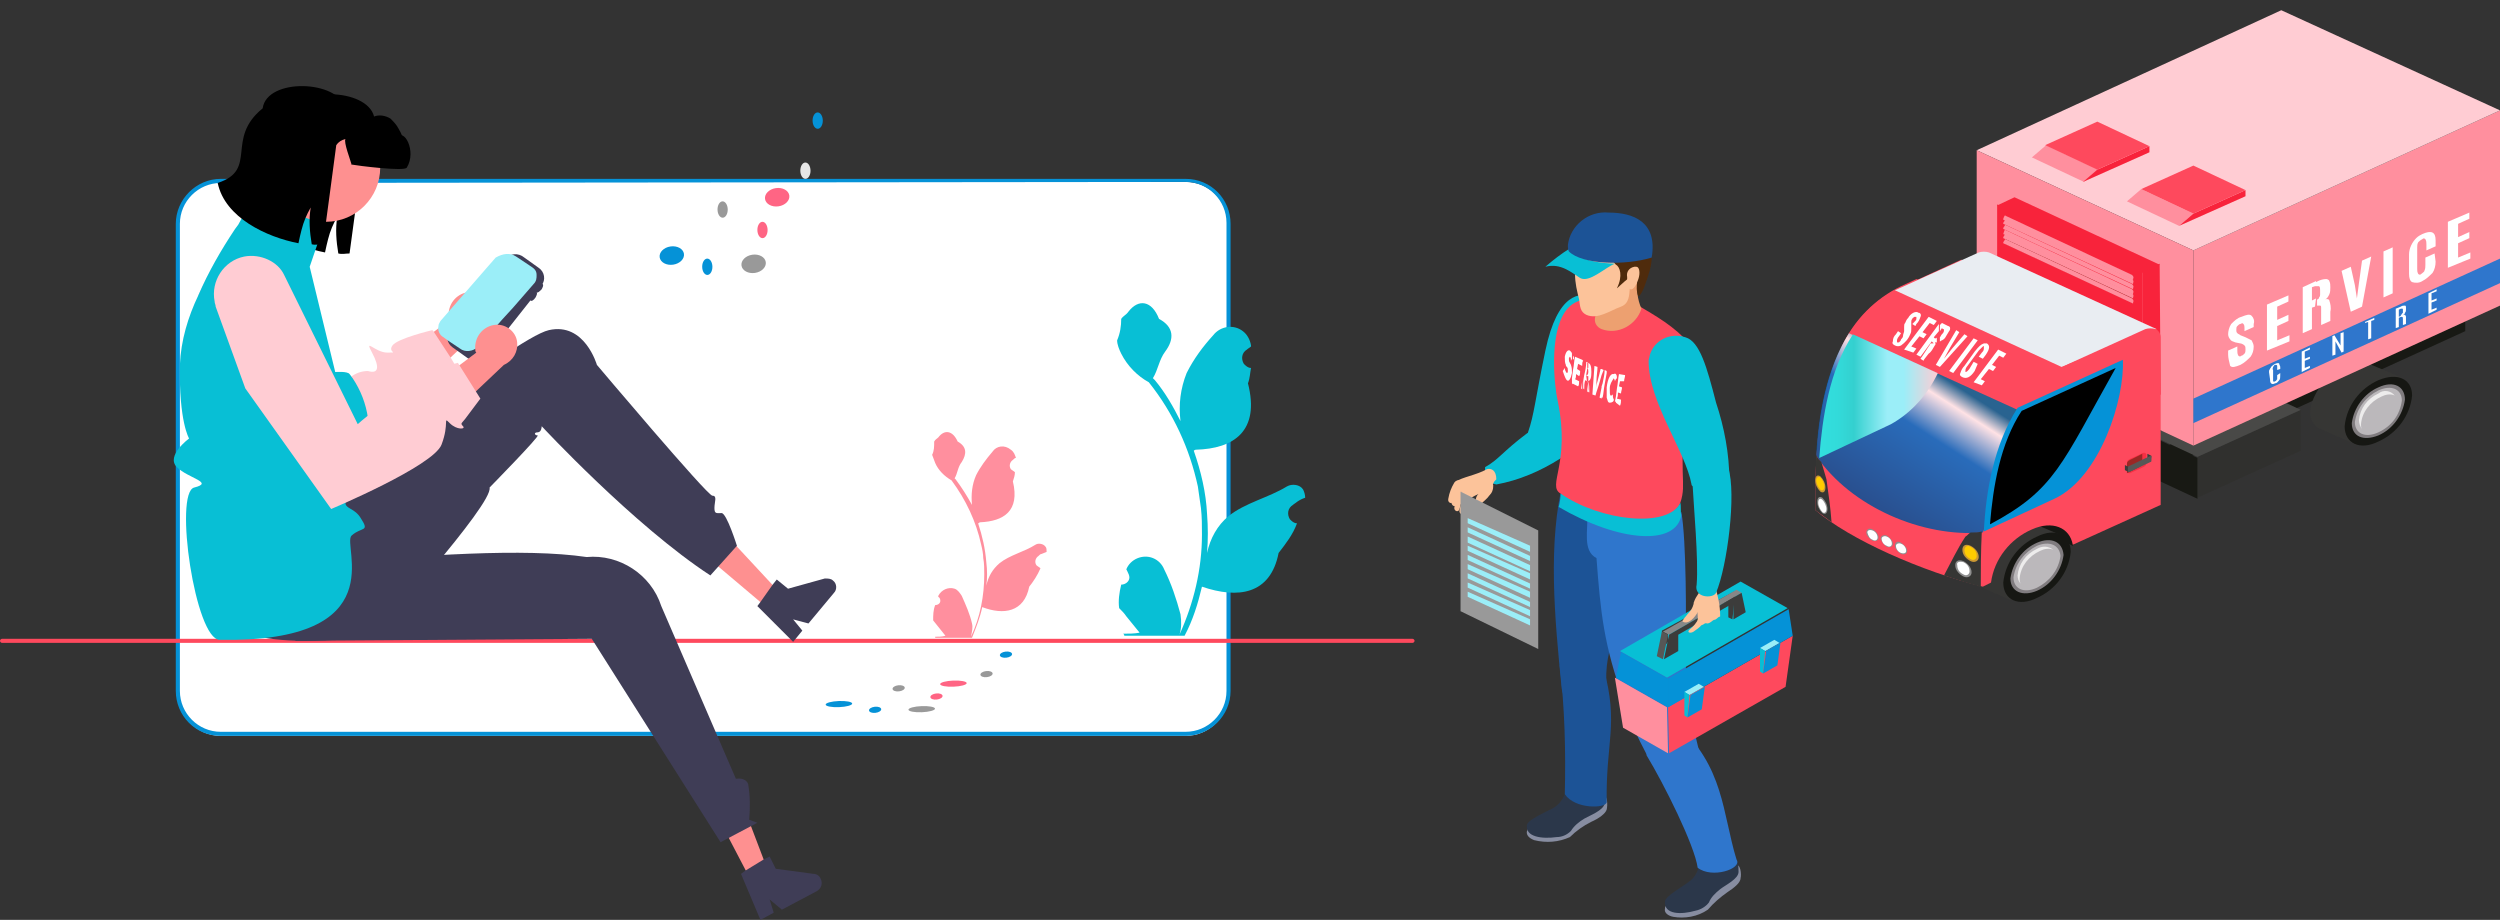 <?xml version="1.0" encoding="utf-8"?>
<!-- Generator: Adobe Illustrator 23.0.3, SVG Export Plug-In . SVG Version: 6.00 Build 0)  -->
<svg version="1.1" id="Layer_1" xmlns="http://www.w3.org/2000/svg" xmlns:xlink="http://www.w3.org/1999/xlink" x="0px" y="0px"
	 viewBox="0 0 244.6 90" style="enable-background:new 0 0 244.6 90;" xml:space="preserve">
<rect x="0" y="0" width="244.6" height="90" fill="#333333" stroke="none"/>
<style type="text/css">
	.st0{fill:#FFFFFF;}
	.st1{fill:#0592D7;}
	.st2{fill:#999999;}
	.st3{fill:#FF6584;}
	.st4{fill:#FE495D;}
	.st5{fill:#FF8F9E;}
	.st6{fill:#08BFD5;}
	.st7{fill:#FE9090;}
	.st8{fill:#3F3D56;}
	.st9{fill:#FFCCD3;}
	.st10{fill:#9BEEF8;}
	.st11{fill:#E6E6E6;}
	.st12{fill-rule:evenodd;clip-rule:evenodd;fill:#181914;}
	.st13{fill-rule:evenodd;clip-rule:evenodd;fill:#30302E;}
	.st14{fill-rule:evenodd;clip-rule:evenodd;fill:#494947;}
	.st15{fill-rule:evenodd;clip-rule:evenodd;fill:#363634;}
	.st16{fill-rule:evenodd;clip-rule:evenodd;fill:#161713;}
	.st17{fill-rule:evenodd;clip-rule:evenodd;fill:#807C7F;}
	.st18{fill-rule:evenodd;clip-rule:evenodd;fill:#BBB8BB;}
	.st19{fill-rule:evenodd;clip-rule:evenodd;fill:#EDECEC;}
	.st20{fill-rule:evenodd;clip-rule:evenodd;fill:#FF8F9E;}
	.st21{fill-rule:evenodd;clip-rule:evenodd;fill:#FFCCD3;}
	.st22{fill-rule:evenodd;clip-rule:evenodd;fill:#F8233B;}
	.st23{fill-rule:evenodd;clip-rule:evenodd;fill:#FE495D;}
	.st24{fill-rule:evenodd;clip-rule:evenodd;fill:#E9EDF2;}
	.st25{opacity:0.84;fill-rule:evenodd;clip-rule:evenodd;fill:url(#Path_3223_1_);enable-background:new    ;}
	.st26{fill-rule:evenodd;clip-rule:evenodd;fill:#0592D7;}
	.st27{fill-rule:evenodd;clip-rule:evenodd;fill:#8F8F8F;}
	.st28{fill-rule:evenodd;clip-rule:evenodd;fill:#FFFFFF;}
	.st29{fill-rule:evenodd;clip-rule:evenodd;fill:#CC9933;}
	.st30{fill-rule:evenodd;clip-rule:evenodd;fill:#FFCC00;}
	.st31{fill-rule:evenodd;clip-rule:evenodd;}
	.st32{fill-rule:evenodd;clip-rule:evenodd;fill:#9A2725;}
	.st33{fill-rule:evenodd;clip-rule:evenodd;fill:#F72F43;}
	.st34{fill-rule:evenodd;clip-rule:evenodd;fill:#3C3C3B;}
	.st35{fill-rule:evenodd;clip-rule:evenodd;fill:#575756;}
	.st36{fill-rule:evenodd;clip-rule:evenodd;fill:url(#Path_3272_1_);}
	.st37{fill-rule:evenodd;clip-rule:evenodd;fill:#2F76CC;}
	.st38{fill-rule:evenodd;clip-rule:evenodd;fill:#FCC39A;}
	.st39{fill-rule:evenodd;clip-rule:evenodd;fill:#1C5396;}
	.st40{fill-rule:evenodd;clip-rule:evenodd;fill:#878DA1;}
	.st41{fill-rule:evenodd;clip-rule:evenodd;fill:#2B374A;}
	.st42{fill-rule:evenodd;clip-rule:evenodd;fill:#08BFD5;}
	.st43{fill-rule:evenodd;clip-rule:evenodd;fill:#EDA070;}
	.st44{fill-rule:evenodd;clip-rule:evenodd;fill:#221F1F;}
	.st45{fill-rule:evenodd;clip-rule:evenodd;fill:#4F2B0C;}
	.st46{fill-rule:evenodd;clip-rule:evenodd;fill:#878787;}
	.st47{fill-rule:evenodd;clip-rule:evenodd;fill:#9BEEF8;}
	.st48{fill-rule:evenodd;clip-rule:evenodd;fill:#999999;}
</style>
<path id="Path_2957" class="st0" d="M116,17.8c2.3,0,4.2,1.9,4.2,4.2v45.8c0,2.3-1.9,4.2-4.2,4.2H21.6c-2.3,0-4.2-1.9-4.2-4.2V22
	c0-2.3,1.9-4.2,4.2-4.2H116z"/>
<path id="Path_2958" class="st1" d="M21.6,72H116c2.4,0,4.4-2,4.4-4.4V21.9c0-2.4-1.9-4.4-4.4-4.4H21.6c-2.4,0-4.4,2-4.4,4.4v45.7
	C17.2,70,19.1,72,21.6,72z M116,17.8c2.2,0,4,1.8,4,4v45.8c0,2.2-1.8,4-4,4H21.6c-2.2,0-4-1.8-4-4V21.9c0-2.2,1.8-4,4-4L116,17.8z"
	/>
<ellipse id="Ellipse_88" transform="matrix(0.999 -3.964354e-02 3.964354e-02 0.999 -2.679 3.631)" class="st2" cx="90.2" cy="69.4" rx="1.3" ry="0.3"/>
<ellipse id="Ellipse_89" transform="matrix(0.999 -3.964354e-02 3.964354e-02 0.999 -2.668 3.311)" class="st1" cx="82.1" cy="68.9" rx="1.3" ry="0.3"/>
<ellipse id="Ellipse_90" transform="matrix(0.999 -3.964354e-02 3.964354e-02 0.999 -2.577 3.752)" class="st3" cx="93.3" cy="66.9" rx="1.3" ry="0.3"/>
<ellipse id="Ellipse_91" transform="matrix(0.994 -0.113 0.113 0.994 -6.846 11.354)" class="st2" cx="96.5" cy="65.9" rx="0.6" ry="0.3"/>
<ellipse id="Ellipse_92" transform="matrix(0.994 -0.113 0.113 0.994 -6.617 11.553)" class="st1" cx="98.4" cy="64" rx="0.6" ry="0.3"/>
<ellipse id="Ellipse_93" transform="matrix(0.994 -0.113 0.113 0.994 -7.053 10.381)" class="st2" cx="87.9" cy="67.3" rx="0.6" ry="0.3"/>
<ellipse id="Ellipse_94" transform="matrix(0.994 -0.113 0.113 0.994 -7.121 10.805)" class="st3" cx="91.6" cy="68.1" rx="0.6" ry="0.3"/>
<ellipse id="Ellipse_95" transform="matrix(0.994 -0.113 0.113 0.994 -7.308 10.136)" class="st1" cx="85.6" cy="69.4" rx="0.6" ry="0.3"/>
<path id="Path_2959" class="st4" d="M138.4,62.7c0,0.1-0.1,0.2-0.2,0.2c0,0,0,0,0,0H0.2c-0.1,0-0.2-0.1-0.2-0.2
	c0-0.1,0.1-0.2,0.2-0.2l0,0h138C138.3,62.5,138.4,62.6,138.4,62.7C138.4,62.7,138.4,62.7,138.4,62.7L138.4,62.7z"/>
<path id="Path_2960" class="st5" d="M91.5,59.2c0.3,0,0.5-0.2,0.5-0.4c0-0.1,0-0.3-0.2-0.4l0-0.1l0,0c0.3-0.6,1-0.9,1.6-0.7
	c0.3,0.1,0.5,0.4,0.7,0.7c0.4,0.9,0.8,1.8,1,2.7c0.1,0.4,0,0.8-0.1,1.3c0.9-1.9,1.3-4,1.3-6.1c0-0.5,0-1.1-0.1-1.6
	c0-0.4-0.1-0.9-0.2-1.3c-0.5-2.3-1.5-4.4-2.9-6.3c-0.7-0.4-1.3-1-1.6-1.7c-0.1-0.3-0.2-0.5-0.3-0.8c0.2-0.4,0.2-0.8,0.2-1.3
	c0.1-0.2,0.3-0.3,0.4-0.4c0.6-0.8,1.4-0.7,1.9,0.4c0.9,0.5,0.9,1.2,0.4,2c-0.4,0.5-0.4,1.1-0.7,1.6c0,0,0.1,0.1,0.1,0.1
	c0.6,0.8,1.1,1.6,1.6,2.5c-0.1-1,0-2,0.4-2.9c0.4-0.8,1-1.6,1.6-2.3c0.4-0.6,1.2-0.7,1.8-0.2c0.3,0.2,0.4,0.5,0.5,0.8v0
	c-0.1,0-0.2,0.1-0.3,0.2c-0.3,0.2-0.4,0.6-0.2,0.9c0.1,0.1,0.3,0.2,0.4,0.3h0c0,0.3-0.1,0.6-0.2,0.9c0.7,2.9-0.9,3.9-3.2,4
	c-0.1,0-0.1,0.1-0.2,0.1c0.4,1.2,0.7,2.5,0.8,3.8c0.1,0.8,0.1,1.6,0,2.3v0c0.2-0.9,0.6-1.6,1.3-2.2c1-0.8,2.4-1.1,3.5-1.8
	c0.3-0.2,0.8-0.1,1,0.2c0.1,0.1,0.1,0.3,0.1,0.5v0c-0.2,0.1-0.3,0.1-0.5,0.2c-0.1,0-0.2,0.1-0.3,0.2c-0.3,0.2-0.4,0.6-0.2,0.9
	c0.1,0.1,0.3,0.2,0.4,0.3h0h0c-0.3,0.7-0.7,1.3-1.1,1.8c-0.5,2.5-2.5,2.8-4.6,2l0,0c-0.2,1-0.6,2-1,3h-3.6c0,0,0-0.1,0-0.1
	c0.3,0,0.7,0,1-0.1l-0.8-1l0,0l-0.4-0.5l0,0C91.3,60.2,91.3,59.7,91.5,59.2L91.5,59.2z"/>
<path id="Path_2961" class="st6" d="M109.7,57.2c0.4,0,0.8-0.3,0.8-0.7c0-0.2-0.1-0.4-0.2-0.6l-0.1-0.2l0,0c0.4-1,1.6-1.5,2.6-1.1
	c0.5,0.2,0.9,0.6,1.1,1.1c0.7,1.4,1.2,2.9,1.6,4.4c0.1,0.7,0.1,1.4-0.1,2c1.4-3.1,2.2-6.4,2.2-9.8c0-0.9,0-1.7-0.1-2.6
	c-0.1-0.7-0.2-1.4-0.3-2.1c-0.8-3.7-2.4-7.2-4.8-10.2c-1.1-0.6-2.1-1.6-2.7-2.8c-0.2-0.4-0.4-0.9-0.4-1.3c0.3-0.7,0.4-1.4,0.4-2.1
	c0.2-0.3,0.5-0.4,0.7-0.7c1-1.3,2.3-1.1,3,0.7c1.5,0.8,1.5,2,0.6,3.2c-0.6,0.8-0.7,1.8-1.2,2.6c0.1,0.1,0.1,0.1,0.2,0.2
	c1,1.2,1.8,2.6,2.5,4c-0.2-1.6,0-3.2,0.6-4.7c0.7-1.4,1.6-2.6,2.6-3.7c0.7-0.9,2-1.1,2.9-0.4c0.4,0.3,0.7,0.8,0.8,1.4l0,0.1
	c-0.1,0.1-0.3,0.2-0.4,0.3c-0.5,0.3-0.6,0.9-0.3,1.4c0.2,0.2,0.4,0.4,0.7,0.4h0c-0.1,0.5-0.1,1-0.3,1.5c1.2,4.7-1.4,6.4-5.1,6.5
	c-0.1,0-0.2,0.1-0.2,0.1c0.7,2,1.2,4.1,1.3,6.2c0.1,1.3,0.1,2.5,0,3.8l0,0c0.3-1.4,1-2.7,2.1-3.6c1.6-1.3,3.9-1.8,5.7-2.9
	c0.5-0.3,1.3-0.2,1.6,0.3c0.1,0.2,0.2,0.5,0.2,0.8l0,0c-0.3,0.1-0.5,0.2-0.8,0.4c-0.1,0.1-0.3,0.2-0.4,0.3c-0.5,0.3-0.6,0.9-0.3,1.4
	c0.2,0.2,0.4,0.4,0.7,0.4h0l0,0c-0.4,1.1-1.1,2-1.8,2.9c-0.8,4.1-4,4.5-7.5,3.3l0,0c-0.4,1.7-0.9,3.3-1.7,4.8h-5.9
	c0-0.1,0-0.1-0.1-0.2c0.5,0,1.1,0,1.6-0.1c-0.4-0.5-0.9-1.1-1.3-1.6c0,0,0,0,0,0c-0.2-0.3-0.4-0.5-0.7-0.8l0,0
	C109.4,58.8,109.5,58,109.7,57.2L109.7,57.2z"/>
<path id="Path_2962" d="M28.5,11.4c0.4-3,7.4-2.8,8.1,0c0.5-0.2,1.1-0.1,1.6,0.2c0.3,0.3,0.6,0.6,0.8,1c0.3,0.5,0.5,1,0.6,1.6
	c0.1,0.6-0.2,1.2-0.7,1.5c-0.6,0.1-1.2,0.1-1.8,0c-0.3-0.1-0.6-0.1-0.8-0.2c-0.1-0.4,0-0.7,0.1-1c-0.4,0.1-0.7,0.3-0.9,0.6
	c0,0.1-1.3,9.7-1.3,9.7c-0.4,0-0.7,0.1-1.1,0c-0.2-1.2-0.3-2.4-0.1-3.6c-0.4,0.7-0.7,1.4-0.9,2.2c-0.1,0.4-0.2,0.8-0.3,1.3
	c-3.1-0.6-7.2-2.5-7.9-5.9l0,0c0.1-0.2,0-0.5-0.3-0.6c-0.2-0.1-0.4,0-0.5,0.1c-0.1,0.1-0.2,0.2-0.2,0.2
	C23.3,16.3,24.9,14.4,28.5,11.4z"/>
<path id="Path_2963" class="st7" d="M73.4,86l1.7-0.9L72.4,78l-2.5,1.3L73.4,86z"/>
<path id="Path_2964" class="st8" d="M80.3,86c0.2,0.4,0.1,0.9-0.4,1.2l-3.4,1.8L75.3,88l0.4,1.3L74.4,90l-1.9-4.5l0.4-0.3l1.8-1.1
	l0.6-0.3l0.6,1.2l3.7,0.5C79.9,85.5,80.2,85.7,80.3,86z"/>
<path id="Path_2965" class="st7" d="M75.1,59.5l1.2-1.5l-5.2-5.6l-1.8,2.2L75.1,59.5z"/>
<path id="Path_2966" class="st8" d="M81.5,56.8c0.4,0.3,0.4,0.9,0.1,1.2L79.1,61l-1.5-0.4l0.9,1.1l-0.9,1.1l-3.5-3.5l0.3-0.4
	l1.2-1.7l0.4-0.5l1.1,0.9l3.6-1C81,56.6,81.3,56.6,81.5,56.8z"/>
<path id="Path_2967" class="st8" d="M20,53.9c0,0-5.3,11.3,16.6,8.3c0,0,11.7-12.9,11.3-14.5c0,0,5-5.1,4.7-5.1s-0.4-0.3,0-0.3
	s0.4-0.6,0.4-0.6s9,9.7,16.5,14.6l2.6-2.9c0,0-1-3.2-1.5-3.2s-0.7,0.1-0.7-0.5s0.3-1.2-0.2-1.2S58.4,35.7,58.4,35.7
	s-1.2-4.2-4.7-3.4S31.6,48.2,31.6,48.2L20,53.9z"/>
<path id="Path_2968" class="st8" d="M28.9,62.7l29-0.2l12.6,19.9l3.6-1.9l-0.8-0.3c0.1-1.2,0.1-2.3-0.1-3.5C72.9,76,72,76.2,72,76.2
	l-7.3-16.9c-1-3.1-4.1-5.1-7.3-4.8c-6.1-0.9-15.9-0.2-26.2,0.7L28.9,62.7z"/>
<path id="Path_2969" class="st7" d="M45.7,28.6c-1.1,0.2-1.9,1.2-1.8,2.4c0,0.1,0,0.2,0.1,0.3l-6,4.5l1.2,3.8l7.5-7.1
	c0.9-0.4,1.4-1.3,1.3-2.2C47.9,29.2,46.8,28.4,45.7,28.6C45.7,28.6,45.7,28.6,45.7,28.6L45.7,28.6z"/>
<path id="Path_2970" class="st9" d="M19.4,28.9l2.1,5.9l8.4,11.8l0.2-0.1c0.7-0.3,3.3-1.5,5.8-2.7c2.3-1.2,4.5-2.6,4.8-3.5
	c0-0.1,0.1-0.2,0.1-0.3l0,0c0.2-0.5,0.3-1,0.3-1.5c0-0.4,0-0.6,0.1-0.6s0.1,0.1,0.3,0.3c0,0,0,0,0,0c0.7,0.7,1.5,0.6,1.3,0.3
	s-0.1-0.3,0.2-0.7c0.2-0.3,1-1.3,1.3-1.8c0.1-0.2,0.2-0.3,0.2-0.3l-0.1-0.2L44.1,35l-1.7-2.6l-0.1-0.1c0,0-3.4,0.8-3.9,1.5
	s0.7,0.7-0.5,0.7s-2.3-1.5-1.5,0s0.6,2.1-0.4,1.8c-0.6,0-1.2,0.2-1.7,0.6l0,0c-0.4,0.3-0.8,0.5-1.2,0.8c-0.4,0.3-0.7,0.6-0.7,0.6
	l-6.5-13.1l-0.7-1.5C25,23,24.2,22.3,23.3,22l-0.2,0.4C21.7,24.5,20.4,26.6,19.4,28.9z"/>
<path id="Path_2971" class="st6" d="M19,47.7c-2,0.5,0.1,14.9,2.5,14.9c17.2,0.3,11.9-9.3,12.9-10.2s1.8-0.3,0.9-1.7
	c-0.6-1-1.5-0.9-1.5-1.5c0-0.4,0.2-0.8,0.4-1.1c0.5-0.8,0.9-1.6,1.1-2.5c0.3-0.6,0.5-1.2,0.6-1.8c0.2-0.9,0.2-1.9,0.1-2.9
	c-0.2-1.4-0.7-2.7-1.5-3.9l0,0c-0.1-0.1-0.2-0.3-0.3-0.4c-0.2-0.3-1.4-0.2-1.4-0.2l-2.5-10.3l1.4-4.1l-6.7-3.1L23.3,22L23,22.4
	c-1.4,2.1-2.6,4.2-3.6,6.5c-1,2.1-1.7,4.4-1.8,6.8c-0.1,5.6,0.9,7.2,0.9,7.2s-2.3,1.7-1.2,2.8S21,47.2,19,47.7z"/>
<path id="Path_2972" class="st8" d="M51.3,25.2l1.4,1c0.6,0.4,0.7,1.2,0.3,1.7c0,0,0,0,0,0.1l-3.4,4.3l-2,2.5
	c-0.5,0.6-1.3,0.7-1.9,0.2l-1.4-1c-0.6-0.4-0.7-1.2-0.3-1.7c0,0,0,0,0-0.1l0.2-0.3l4.2-5.2l1.1-1.4C49.9,24.8,50.7,24.7,51.3,25.2z"
	/>
<path id="Path_2973" class="st10" d="M50.5,25.1l1.5,1c0.3,0.2,0.5,0.4,0.5,0.8c0,0.3,0,0.6-0.3,0.9l-2,2.3l-1.1,1.2l-0.7,0.8
	l-1.6,1.8c-0.5,0.5-1.3,0.6-1.8,0.2l-1.2-0.8l-0.4-0.3c-0.4-0.2-0.6-0.7-0.5-1.1c0-0.2,0.1-0.3,0.2-0.5l4.7-5.4l0.7-0.8
	C49.2,24.8,49.9,24.7,50.5,25.1z"/>
<path id="Path_2974" class="st7" d="M48.3,31.8c-1.1,0.2-1.9,1.2-1.8,2.4c0,0.1,0,0.2,0.1,0.3l-6,4.5l1.2,3.8l7.5-7.1
	c0.9-0.4,1.4-1.3,1.3-2.2C50.5,32.4,49.4,31.6,48.3,31.8C48.3,31.8,48.3,31.8,48.3,31.8L48.3,31.8z"/>
<path id="Path_2975" class="st9" d="M23.9,25.1L23.9,25.1c-2,0.4-3.3,2.4-2.9,4.4c0,0.2,0.1,0.3,0.1,0.5l2.9,8l8.4,11.8
	c0,0,10-4.2,10.8-6.3s0.1-2.8,0.8-2.1s1.6,0.6,1.3,0.3s-0.1-0.3,0.2-0.7s1.5-2,1.5-2l-2.2-3.5c0,0-3.4,0.8-3.9,1.5s0.7,0.7-0.5,0.7
	s-2.3-1.5-1.5,0s0.6,2.1-0.4,1.8s-3.5,2-3.5,2l-7.2-14.6C27.2,25.6,25.5,24.8,23.9,25.1z"/>
<circle id="Ellipse_96" class="st7" cx="31.9" cy="16.4" r="5.3"/>
<path id="Path_2976" d="M25.7,10.6c0.4-3,7.4-2.8,8.1,0c0.5-0.2,1.1-0.1,1.6,0.2c0.3,0.3,0.6,0.6,0.8,1c0.3,0.5,2.3,2.2,2.6,1.7
	c0.7-1.1,2,1.3,1,2.9c-0.2,0.4-4.9-0.2-5.4-0.3c-0.3-0.1,0.2,0.1,0,0c-0.1-0.4-0.8-2.2-0.6-2.5c-0.4,0.1-0.7,0.3-0.9,0.6
	c0,0.1-1.3,9.7-1.3,9.7c-0.4,0-0.7,0.1-1.1,0c-0.2-1.2-0.3-2.4-0.1-3.6c-0.4,0.7-0.7,1.4-0.9,2.2c-0.1,0.4-0.2,0.8-0.3,1.3
	c-3.1-0.6-7.2-2.5-7.9-5.9C25.3,16.6,22,13.6,25.7,10.6z"/>
<ellipse id="Ellipse_97" transform="matrix(0.99 -0.144 0.144 0.99 -2.943 10.883)" class="st2" cx="73.7" cy="25.8" rx="1.2" ry="0.9"/>
<ellipse id="Ellipse_98" transform="matrix(0.99 -0.144 0.144 0.99 -2.913 9.715)" class="st1" cx="65.7" cy="25" rx="1.2" ry="0.9"/>
<ellipse id="Ellipse_99" transform="matrix(0.99 -0.144 0.144 0.99 -1.981 11.133)" class="st3" cx="76" cy="19.3" rx="1.2" ry="0.9"/>
<ellipse id="Ellipse_100" transform="matrix(1 -7.557180e-03 7.557180e-03 1 -0.124 0.596)" class="st11" cx="78.8" cy="16.7" rx="0.5" ry="0.8"/>
<ellipse id="Ellipse_101" transform="matrix(1 -7.557180e-03 7.557180e-03 1 -8.652809e-02 0.605)" class="st1" cx="80" cy="11.8" rx="0.5" ry="0.8"/>
<ellipse id="Ellipse_102" transform="matrix(1 -7.557180e-03 7.557180e-03 1 -0.153 0.535)" class="st2" cx="70.7" cy="20.5" rx="0.5" ry="0.8"/>
<ellipse id="Ellipse_103" transform="matrix(1 -7.557180e-03 7.557180e-03 1 -0.168 0.565)" class="st3" cx="74.6" cy="22.5" rx="0.5" ry="0.8"/>
<ellipse id="Ellipse_104" transform="matrix(1 -7.557180e-03 7.557180e-03 1 -0.195 0.524)" class="st1" cx="69.2" cy="26.1" rx="0.5" ry="0.8"/>
<path id="Path_4608" class="st8" d="M51.9,29.4c-0.1-0.1,0-0.3,0.1-0.5c0.2-0.2,0.4-0.4,0.5-0.3s0,0.3-0.1,0.5
	C52.2,29.4,52,29.5,51.9,29.4z"/>
<path id="Path_4607" class="st8" d="M52.5,28.6c-0.1-0.1,0-0.3,0.1-0.5c0.2-0.2,0.4-0.4,0.5-0.3s0,0.3-0.1,0.5
	C52.8,28.5,52.6,28.7,52.5,28.6z"/>
<path id="Path_3197" class="st12" d="M241.2,30.3l-30,13.7l0,2.1l30-13.7V30.3z"/>
<path id="Path_3198" class="st13" d="M225.1,40.1L215,44.7v4l10.1-4.6V40.1z"/>
<path id="Path_3199" class="st14" d="M225.1,40.1L215,44.7l-4.5-2.1l10.1-4.6L225.1,40.1z"/>
<path id="Path_3200" class="st12" d="M215,48.8v-4l-4.5-2.1l0,4L215,48.8z"/>
<path id="Path_3201" class="st15" d="M235.1,37l-4.8,6.4l-3.2-1.4c-3.2-1.4,1.6-7.9,4.7-6.4L235.1,37z"/>
<path id="Path_3202" class="st16" d="M232.7,37.2c-1.8,0.8-3.1,2.5-3.3,4.5c0,1.7,1.5,2.4,3.3,1.5c1.8-0.8,3.1-2.5,3.3-4.5
	C236,37.1,234.6,36.4,232.7,37.2z"/>
<path id="Path_3203" class="st17" d="M232.7,37.9c-1.4,0.6-2.4,2-2.6,3.5c0,1.3,1.1,1.8,2.6,1.2c1.4-0.6,2.4-2,2.6-3.5
	C235.3,37.8,234.2,37.2,232.7,37.9z"/>
<path id="Path_3204" class="st18" d="M232.7,38.2c-1.2,0.6-2.1,1.7-2.3,3.1c0,1.1,1,1.6,2.3,1c1.3-0.6,2.1-1.7,2.3-3.1
	C235,38.1,234,37.6,232.7,38.2z"/>
<path id="Path_3205" class="st19" d="M232.7,38.5c-1.1,0.5-1.8,1.5-1.9,2.6c0,0.3,0.1,0.6,0.3,0.9c-0.1-0.2-0.1-0.3-0.1-0.5
	c0.1-1.2,0.9-2.2,2-2.7c0.4-0.2,0.9-0.3,1.3-0.1C233.9,38.2,233.2,38.1,232.7,38.5z"/>
<path id="Path_3206" class="st20" d="M244.6,10.8l-30,13.7l0,19.1l30-13.7V10.8z"/>
<path id="Path_3207" class="st21" d="M244.6,10.8l-30,13.7l-21.2-9.8L223.2,1L244.6,10.8z"/>
<path id="Path_3208" class="st20" d="M214.6,43.6l0-19.1l-21.2-9.8l0,19L214.6,43.6z"/>
<path id="Path_3209" class="st22" d="M211.3,25.9l-1.7,0.8l-14.2-6.6l1.7-0.8L211.3,25.9z"/>
<path id="Path_3210" class="st22" d="M209.6,39.5l0-12.9l1.7-0.8l0.1,12.8L209.6,39.5z"/>
<path id="Path_3211" class="st22" d="M209.6,39.5l0-12.9l-14.2-6.6l0,12.9L209.6,39.5z"/>
<path id="Path_3212" class="st16" d="M204.3,50.4l-1.5,3l-4.7-2.2L204.3,50.4z"/>
<path id="Path_3213" class="st19" d="M198.2,54.3l-0.9,1.2l-4.1-1.9c-0.6-0.3,0.3-1.5,0.9-1.2L198.2,54.3z"/>
<path id="Path_3214" class="st15" d="M201.5,52.3l-4.8,6.4l-3.2-1.4c-3.2-1.4,1.6-7.9,4.7-6.4L201.5,52.3z"/>
<path id="Path_3215" class="st16" d="M199.3,52.5c-1.8,0.8-3.1,2.5-3.3,4.5c0,1.7,1.5,2.4,3.3,1.5c1.8-0.8,3.1-2.5,3.3-4.5
	C202.6,52.3,201.1,51.6,199.3,52.5z"/>
<path id="Path_3216" class="st17" d="M199.3,53.1c-1.4,0.6-2.4,2-2.6,3.5c0,1.3,1.2,1.8,2.6,1.2c1.4-0.6,2.4-2,2.6-3.5
	C201.8,53,200.7,52.5,199.3,53.1z"/>
<path id="Path_3217" class="st18" d="M199.3,53.4c-1.2,0.6-2.1,1.7-2.3,3.1c0,1.1,1,1.6,2.3,1c1.2-0.6,2.1-1.7,2.3-3.1
	C201.5,53.3,200.5,52.9,199.3,53.4z"/>
<path id="Path_3218" class="st19" d="M199.3,53.7c-1.1,0.5-1.8,1.5-1.9,2.6c0,0.3,0.1,0.6,0.3,0.8c-0.1-0.2-0.1-0.3-0.1-0.5
	c0.1-1.2,0.9-2.2,2-2.7c0.4-0.2,0.9-0.3,1.3-0.1C200.4,53.4,199.8,53.4,199.3,53.7z"/>
<path id="Path_3219" class="st23" d="M177.6,49.9c0-6,0-17.9,8.4-21.8l5.9-2.7l14.5,13.2c-7.3,5.8-11.7,11.3-12.4,18.8
	C188,55.9,181,52.8,177.6,49.9z"/>
<path id="Path_3220" class="st23" d="M180.2,33.9c1.2-2.6,3.3-4.7,5.8-5.9l1.5-0.7l0,0l13.2,6.1l4.8,4.4l-9.1,3.7L180.2,33.9z"/>
<path id="Path_3221" class="st24" d="M211,32.2l-9.3,3.7l-16.3-7.5l8.2-3.7c0.3-0.1,0.7-0.1,1,0L211,32.2z"/>
<path id="Path_3222" class="st23" d="M194,57.4c0-6,0-17.9,8.4-21.8l7.5-3.4c0.3-0.1,0.7-0.1,1,0c0.3,0.1,0.5,0.5,0.5,0.8v16.4
	l-8.6,3.9c-0.3-1.7-2-2.4-4-1.5c-2.1,0.9-3.7,2.9-4,5.2L194,57.4z"/>
<linearGradient id="Path_3223_1_" gradientUnits="userSpaceOnUse" x1="-596.631" y1="996.251" x2="-596.23" y2="996.84" gradientTransform="matrix(20.809 0 0 -19.53 12597.958 19505.846)">
	<stop  offset="0" style="stop-color:#005199"/>
	<stop  offset="0.61" style="stop-color:#0072CC"/>
	<stop  offset="0.87" style="stop-color:#FFFFFF"/>
	<stop  offset="1" style="stop-color:#006799"/>
</linearGradient>
<path id="Path_3223" class="st25" d="M198.5,46.2v-5.6l-17.6-8c-2.2,3.5-3,8-3.2,12c3.4,5,10.4,8,16.3,7.5
	C194.8,49.8,197,48.2,198.5,46.2z"/>
<path id="Path_3224" class="st26" d="M197.4,39.9l10.3-4.7c0.2,3.8-2.2,11.5-6.7,13.6l-6.9,3.2C194.3,48,195.1,43.5,197.4,39.9z"/>
<path id="Path_3225" class="st27" d="M186,53.1c0.3,0.2,0.6,0.5,0.6,0.8c0,0.3-0.3,0.4-0.6,0.3c-0.3-0.2-0.6-0.5-0.6-0.8
	C185.4,53,185.7,52.9,186,53.1z"/>
<path id="Path_3226" class="st28" d="M186,53.2c0.3,0.1,0.5,0.4,0.5,0.7c0,0.2-0.2,0.3-0.5,0.2c-0.3-0.1-0.5-0.4-0.5-0.7
	C185.5,53.2,185.8,53.1,186,53.2z"/>
<path id="Path_3227" class="st27" d="M184.6,52.4c0.3,0.2,0.6,0.5,0.6,0.8c0,0.3-0.3,0.4-0.6,0.3c-0.3-0.2-0.5-0.5-0.6-0.8
	C184,52.4,184.3,52.3,184.6,52.4z"/>
<path id="Path_3228" class="st28" d="M184.6,52.5c0.3,0.1,0.5,0.4,0.5,0.7c0,0.2-0.2,0.4-0.5,0.2c-0.3-0.1-0.5-0.4-0.5-0.7
	C184.1,52.5,184.4,52.4,184.6,52.5z"/>
<path id="Path_3229" class="st27" d="M183.2,51.8c0.3,0.1,0.6,0.5,0.6,0.8c0,0.3-0.3,0.4-0.6,0.3c-0.3-0.2-0.6-0.5-0.6-0.8
	C182.6,51.8,182.9,51.6,183.2,51.8z"/>
<path id="Path_3230" class="st28" d="M183.2,51.9c0.3,0.1,0.5,0.4,0.5,0.7c0,0.2-0.2,0.4-0.5,0.2c-0.3-0.1-0.4-0.4-0.5-0.7
	C182.7,51.9,182.9,51.8,183.2,51.9z"/>
<path id="Path_3231" class="st15" d="M192.8,52.1c-0.2,0.1-0.3,0.3-0.5,0.4c-0.8,1.2-1.4,2.5-2.1,3.8c1.2,0.4,2.4,0.8,3.6,1.1
	c0-1.5,0-3.4,0.1-5.4l0,0C193.6,52.1,193.2,52.1,192.8,52.1z"/>
<path id="Path_3232" class="st27" d="M192.1,54.9c0.4,0.2,0.8,0.6,0.8,1.1c0,0.4-0.4,0.6-0.8,0.4c-0.4-0.2-0.8-0.6-0.8-1.1
	C191.3,54.9,191.6,54.7,192.1,54.9z"/>
<path id="Path_3233" class="st28" d="M192.1,55c0.4,0.2,0.6,0.5,0.6,0.9c0,0.3-0.3,0.5-0.6,0.3c-0.4-0.2-0.6-0.5-0.6-0.9
	C191.4,55,191.7,54.9,192.1,55z"/>
<path id="Path_3234" class="st29" d="M192.8,53.4c0.4,0.2,0.8,0.6,0.8,1.1c0,0.4-0.4,0.6-0.8,0.4c-0.4-0.2-0.8-0.6-0.8-1.1
	C192,53.3,192.4,53.2,192.8,53.4z"/>
<path id="Path_3235" class="st30" d="M192.8,53.5c0.4,0.2,0.6,0.5,0.6,0.9c0,0.3-0.3,0.5-0.6,0.3c-0.4-0.2-0.6-0.5-0.6-0.9
	C192.2,53.5,192.5,53.3,192.8,53.5z"/>
<path id="Path_3236" class="st15" d="M178.2,45.2c0.2,0.7,0.4,1.3,0.5,1.7c0.2,1.4,0.4,2.8,0.5,4.2c-0.5-0.4-1.1-0.8-1.6-1.2
	c0-1.5,0-3.4,0.1-5.4C177.8,44.8,178,45,178.2,45.2z"/>
<path id="Path_3237" class="st27" d="M178.3,48.7c0.3,0.3,0.5,0.7,0.5,1.1c0,0.4-0.2,0.6-0.5,0.4c-0.3-0.3-0.5-0.7-0.5-1.1
	C177.8,48.7,178,48.5,178.3,48.7z"/>
<path id="Path_3238" class="st28" d="M178.3,48.9c0.2,0.2,0.4,0.6,0.4,0.9c0,0.3-0.2,0.5-0.4,0.3c-0.2-0.2-0.4-0.6-0.4-0.9
	C177.9,48.8,178.1,48.7,178.3,48.9z"/>
<path id="Path_3239" class="st29" d="M178.1,46.6c0.3,0.3,0.5,0.7,0.5,1.1c0,0.4-0.2,0.6-0.5,0.4c-0.3-0.3-0.5-0.7-0.5-1.1
	C177.6,46.6,177.8,46.4,178.1,46.6z"/>
<path id="Path_3240" class="st30" d="M178.1,46.7c0.2,0.2,0.4,0.6,0.4,0.9c0,0.3-0.2,0.5-0.4,0.3c-0.2-0.2-0.4-0.6-0.4-0.9
	C177.7,46.7,177.9,46.6,178.1,46.7z"/>
<path id="Path_3241" class="st31" d="M197.8,40.2l9.2-4.2c-5.3,9.4-5.9,11.9-12.3,15.3C195,47.6,195.7,43.4,197.8,40.2z"/>
<path id="Path_3242" class="st0" d="M185.5,32.7l0.2-0.3l0.3,0.2l-0.2,0.3c-0.1,0.1-0.2,0.3-0.2,0.4c0,0.1,0,0.1,0,0.2
	c0.1,0,0.1,0,0.2,0c0.1-0.1,0.2-0.2,0.2-0.3c0.1-0.1,0.2-0.2,0.2-0.4c0-0.1,0.1-0.3,0.1-0.4V32c0-0.2,0-0.3,0.1-0.4
	c0.1-0.2,0.1-0.3,0.3-0.5c0.1-0.2,0.3-0.4,0.5-0.5c0.2-0.1,0.4-0.1,0.5,0c0.2,0,0.3,0.2,0.2,0.4c0,0,0,0,0,0
	c-0.1,0.3-0.2,0.5-0.4,0.7l-0.1,0.2l-0.3-0.2l0.2-0.2c0.1-0.1,0.2-0.2,0.2-0.3c0-0.1,0-0.1,0-0.2c-0.1,0-0.1,0-0.2,0
	c-0.1,0.1-0.2,0.1-0.2,0.2c-0.1,0.1-0.1,0.2-0.1,0.3c0,0.1,0,0.2,0,0.3v0.4c0,0.2,0,0.3-0.1,0.5c-0.2,0.5-0.5,0.8-0.9,1.1
	c-0.2,0.1-0.4,0.1-0.6,0c-0.2-0.1-0.3-0.2-0.2-0.4c0,0,0,0,0,0C185.2,33.1,185.3,32.9,185.5,32.7z"/>
<path id="Path_3243" class="st0" d="M186.3,34.2l2.4-3.2l0.8,0.4l-0.3,0.4l-0.4-0.2l-0.7,0.9l0.4,0.2l-0.3,0.4l-0.4-0.2l-0.8,1
	l0.5,0.2l-0.3,0.4L186.3,34.2z"/>
<path id="Path_3244" class="st0" d="M189.8,31.8l0.2-0.2l0.6,0.3c0.1,0,0.2,0.1,0.2,0.2c0,0.1,0,0.2-0.1,0.3
	c-0.1,0.2-0.2,0.3-0.3,0.5c-0.1,0.2-0.2,0.3-0.4,0.4c-0.1,0-0.1,0.1-0.2,0.1V33c0.1-0.1,0.1-0.2,0.2-0.3l0,0
	c0.1-0.1,0.2-0.2,0.2-0.4c0-0.1,0-0.1-0.1-0.1c0,0,0,0,0,0l-0.1-0.1l-0.2,0.3L189.8,31.8z M189.1,33.5l-0.1-0.1l-1.1,1.5l-0.4-0.2
	l2.2-3v0.7l-0.5,0.6l0.1,0.1c0,0,0.1,0,0.1,0c0.1,0,0.1-0.1,0.1-0.1l0,0v0.5c-0.1,0-0.1,0-0.2,0c0.1,0.1,0.1,0.2,0,0.3
	c-0.2,0.3-0.3,0.6-0.6,0.8c-0.3,0.4-0.5,0.6-0.5,0.7l-0.3-0.2c0,0,0.3-0.4,0.8-1.2c0.1-0.1,0.1-0.2,0.2-0.3
	C189.3,33.6,189.2,33.6,189.1,33.5L189.1,33.5z"/>
<path id="Path_3245" class="st0" d="M189.4,35.7l2-3.4l0.3,0.2l-0.9,1.5l-0.6,1.1l0,0l0.8-1l1.2-1.4l0.3,0.2l-2.7,3L189.4,35.7z"/>
<path id="Path_3246" class="st0" d="M190.7,36.3l2.4-3.2l0.4,0.2l-2.4,3.2L190.7,36.3z"/>
<path id="Path_3247" class="st0" d="M193.2,36.3c-0.2,0.3-0.4,0.5-0.6,0.6c-0.2,0.1-0.4,0.1-0.6,0c-0.2-0.1-0.3-0.2-0.2-0.4
	c0.1-0.3,0.2-0.5,0.4-0.7l1-1.4c0.4-0.5,0.6-0.7,0.9-0.8c0.1,0,0.2,0,0.3,0c0.3,0.2,0.3,0.5-0.1,1.1l-0.3,0.4l-0.4-0.2l0.3-0.4
	c0.1-0.1,0.2-0.2,0.2-0.4c0-0.1,0-0.1,0-0.2s-0.1,0-0.2,0.1c-0.1,0.1-0.2,0.2-0.3,0.3l-1.1,1.5c-0.1,0.1-0.2,0.3-0.2,0.4
	c0,0.1,0,0.1,0,0.2c0,0,0.1,0,0.2-0.1c0.1-0.1,0.2-0.2,0.3-0.4l0.3-0.5l0.4,0.2L193.2,36.3z"/>
<path id="Path_3248" class="st0" d="M193.1,37.4l2.4-3.2l0.8,0.4l-0.3,0.4l-0.4-0.2l-0.7,0.9l0.4,0.2l-0.3,0.4l-0.4-0.2l-0.8,1
	l0.4,0.2l-0.3,0.4L193.1,37.4z"/>
<path id="Path_3249" class="st20" d="M213.2,22.1l1.4-1.2l-5.1-2.4l-1.4,1.2L213.2,22.1z"/>
<path id="Path_3250" class="st22" d="M219.7,18.6l-5.1,2.3l-1.4,1.2l6.5-2.9L219.7,18.6z"/>
<path id="Path_3251" class="st23" d="M219.7,18.6l-5.1,2.3l-5.1-2.4l5.1-2.3L219.7,18.6z"/>
<path id="Path_3252" class="st20" d="M203.9,17.8l1.4-1.2l-5.1-2.4l-1.4,1.2L203.9,17.8z"/>
<path id="Path_3253" class="st22" d="M210.3,14.3l-5.1,2.3l-1.4,1.2l6.5-2.9V14.3z"/>
<path id="Path_3254" class="st23" d="M210.3,14.3l-5.1,2.3l-5.1-2.4l5.1-2.3L210.3,14.3z"/>
<path id="Path_3255" class="st32" d="M196.3,23l12.3,5.7c0.1,0,0.1-0.1,0.1-0.2v-0.1l-12.6-5.8v0.1C196.1,22.8,196.2,22.9,196.3,23z
	"/>
<path id="Path_3256" class="st32" d="M196.3,21.6l12.3,5.7c0.1,0,0.1-0.1,0.1-0.2V27l-12.6-5.8v0.1
	C196.1,21.4,196.2,21.5,196.3,21.6z"/>
<path id="Path_3257" class="st32" d="M196.3,23.5l12.3,5.7c0.1,0,0.1-0.1,0.1-0.2v-0.1l-12.6-5.8v0.1
	C196.1,23.2,196.2,23.4,196.3,23.5z"/>
<path id="Path_3258" class="st32" d="M196.3,22l12.3,5.7c0.1,0,0.1-0.1,0.1-0.2v-0.1l-12.6-5.8v0.1C196.1,21.8,196.2,22,196.3,22z"
	/>
<path id="Path_3259" class="st32" d="M196.3,23.9l12.3,5.7c0.1,0,0.1-0.1,0.1-0.2v-0.1l-12.6-5.8v0.1
	C196.1,23.7,196.2,23.8,196.3,23.9z"/>
<path id="Path_3260" class="st32" d="M196.3,22.5l12.3,5.7c0.1,0,0.1-0.1,0.1-0.2v-0.1l-12.6-5.8v0.1
	C196.1,22.3,196.2,22.4,196.3,22.5z"/>
<path id="Path_3261" class="st20" d="M196.2,22.5l12.4,5.8c0.1,0.1,0.2,0.2,0.1,0.4v0.1l-12.7-5.9v0
	C196.1,22.5,196.2,22.4,196.2,22.5z"/>
<path id="Path_3262" class="st20" d="M196.2,21.1l12.4,5.8c0.1,0.1,0.2,0.2,0.1,0.4v0.1l-12.7-5.9v-0.1
	C196.1,21.1,196.2,21,196.2,21.1z"/>
<path id="Path_3263" class="st20" d="M196.2,22.9l12.4,5.8c0.1,0.1,0.2,0.2,0.1,0.4v0.1l-12.7-5.9v-0.1
	C196.1,23,196.2,22.9,196.2,22.9z"/>
<path id="Path_3264" class="st20" d="M196.2,21.5l12.4,5.8c0.1,0.1,0.2,0.2,0.1,0.4v0.1l-12.7-5.9v-0.1
	C196.1,21.6,196.2,21.5,196.2,21.5z"/>
<path id="Path_3265" class="st20" d="M196.2,23.4l12.4,5.8c0.1,0.1,0.2,0.2,0.1,0.4v0.1l-12.7-5.9v-0.1
	C196.1,23.5,196.2,23.4,196.2,23.4z"/>
<path id="Path_3266" class="st20" d="M196.2,22l12.4,5.8c0.1,0.1,0.2,0.2,0.1,0.4v0.1l-12.7-5.9v-0.1C196.1,22.1,196.2,22,196.2,22z
	"/>
<path id="Path_3267" class="st33" d="M209.7,44.3l-1.3,0.6c-0.2,0.1-0.3,0.2-0.3,0.4v0.8c0,0.1,0.1,0.2,0.2,0.2c0,0,0.1,0,0.1,0
	l1.3-0.6c0.2-0.1,0.3-0.2,0.3-0.4v-0.8c0-0.1-0.1-0.2-0.2-0.2C209.7,44.3,209.7,44.3,209.7,44.3z"/>
<path id="Path_3268" class="st32" d="M208.1,46.3l1.2-0.6c0.2-0.1,0.3-0.2,0.3-0.4v-0.8c0,0,0,0,0-0.1l-1.2,0.6
	c-0.2,0.1-0.3,0.2-0.3,0.4V46.3C208.1,46.2,208.1,46.2,208.1,46.3z"/>
<path id="Path_3269" class="st34" d="M210.5,44.6l-0.4-0.2V45l0.3,0.2L210.5,44.6z"/>
<path id="Path_3270" class="st34" d="M208.3,45.7l-0.4-0.2V46l0.4,0.2L208.3,45.7z"/>
<path id="Path_3271" class="st35" d="M210.4,44.6l-2.1,1c-0.1,0-0.1,0.1-0.1,0.2v0.3c0,0,0,0.1,0.1,0.1c0,0,0,0,0,0l2.1-1
	c0.1,0,0.1-0.1,0.1-0.2v-0.3C210.5,44.7,210.5,44.6,210.4,44.6C210.4,44.6,210.4,44.6,210.4,44.6z"/>
<g id="Group_255" transform="translate(222.994 105.411)">
	
		<linearGradient id="Path_3272_1_" gradientUnits="userSpaceOnUse" x1="-796.128" y1="861.3" x2="-795.128" y2="861.3" gradientTransform="matrix(11.64 0 0 -12.121 9221.931 10373.128)">
		<stop  offset="0" style="stop-color:#32DFDE"/>
		<stop  offset="0.15" style="stop-color:#32DBDA"/>
		<stop  offset="0.29" style="stop-color:#34D0CF"/>
		<stop  offset="0.57" style="stop-color:#9BEEF8"/>
		<stop  offset="0.71" style="stop-color:#9BEEF8"/>
		<stop  offset="1" style="stop-color:#FFCCD3"/>
	</linearGradient>
	<path id="Path_3272" class="st36" d="M-33.4-68.9c-1,2.1-2.6,3.9-4.6,5l-7,3.3c0.3-4,1-8.6,3.3-12.1L-33.4-68.9z"/>
</g>
<path id="Path_3273" class="st37" d="M244.6,25.3l-30,13.7l0,2.4l30-13.7V25.3z"/>
<path id="Path_3274" class="st0" d="M218,34.7v-0.4l0.9-0.4v0.4c0,0.2,0,0.3,0.1,0.5c0.1,0.1,0.2,0.1,0.3,0c0.1,0,0.2-0.1,0.3-0.2
	c0.1-0.1,0.1-0.3,0.1-0.4c0-0.2,0-0.3-0.1-0.4c-0.1-0.1-0.3-0.2-0.4-0.2l-0.5-0.1c-0.2-0.1-0.4-0.1-0.5-0.3
	c-0.1-0.1-0.2-0.3-0.2-0.5c0-0.3,0.1-0.7,0.3-1c0.3-0.3,0.6-0.6,1-0.7c0.5-0.2,0.8-0.3,1-0.1c0.2,0.2,0.3,0.5,0.2,0.8v0.3l-0.9,0.4
	v-0.3c0-0.1,0-0.3-0.1-0.4c-0.1-0.1-0.1-0.1-0.3,0c-0.1,0-0.2,0.1-0.3,0.2c-0.1,0.1-0.1,0.2-0.1,0.4c0,0.1,0,0.2,0.1,0.3
	c0.1,0.1,0.2,0.1,0.3,0.2l0.5,0.2c0.2,0.1,0.4,0.2,0.6,0.3c0.1,0.2,0.2,0.4,0.2,0.6c0,0.4-0.1,0.7-0.3,1c-0.3,0.3-0.6,0.6-1,0.8
	c-0.5,0.2-0.8,0.3-1,0.1C218.1,35.4,218,35,218,34.7z"/>
<path id="Path_3275" class="st0" d="M221.8,34.3l0-4.5l2.1-0.9l0,0.6l-1.1,0.5l0,1.3l1.1-0.5l0,0.6l-1.1,0.5l0,1.4l1.2-0.5l0,0.6
	L221.8,34.3z"/>
<path id="Path_3276" class="st0" d="M226.6,27.6l0.2-0.1c0.2-0.1,0.5-0.2,0.8-0.2c0.1,0,0.3,0.1,0.3,0.2c0.1,0.2,0.1,0.4,0.1,0.6
	c0,0.2,0,0.5-0.1,0.7c-0.1,0.2-0.2,0.4-0.4,0.5c0.2-0.1,0.4,0,0.4,0.1c0.1,0.3,0.2,0.7,0.1,1.1c0,0.3,0,0.6,0,0.9l-0.9,0.4v-1.6
	c0-0.2,0-0.3-0.1-0.3c-0.1,0-0.1,0-0.3,0v-0.6c0.1,0,0.2-0.1,0.2-0.2c0.1-0.1,0.1-0.2,0.1-0.3c0-0.1,0-0.3,0-0.4l0,0
	c0-0.2,0-0.3-0.1-0.4c-0.1,0-0.2,0-0.3,0L226.6,27.6z M226.5,30l-0.3,0.1v2.1l-0.9,0.4v-4.5l1.3-0.6v0.5l-0.1,0l-0.3,0.1v1.3
	l0.4-0.2l0,0L226.5,30L226.5,30z"/>
<path id="Path_3277" class="st0" d="M230,30.5l-0.9-4l0.9-0.4l0.4,1.8l0.2,1.3l0,0l0.2-1.5l0.3-2.2l0.9-0.4l-0.9,4.9L230,30.5z"/>
<path id="Path_3278" class="st0" d="M233.2,29.1l0-4.5l0.9-0.4l0,4.5L233.2,29.1z"/>
<path id="Path_3279" class="st0" d="M238.3,25.6c0,0.4-0.1,0.8-0.3,1.1c-0.3,0.3-0.6,0.6-1,0.8c-0.3,0.2-0.7,0.2-1,0.1
	c-0.2-0.1-0.3-0.4-0.3-0.8v-1.9c0-0.6,0.3-1.2,0.7-1.6c0.2-0.2,0.4-0.3,0.6-0.4c0.9-0.4,1.3-0.2,1.3,0.6v0.6l-0.9,0.4v-0.6
	c0-0.2,0-0.3-0.1-0.5c-0.1-0.1-0.2-0.1-0.3,0c-0.2,0.1-0.3,0.2-0.4,0.3c-0.1,0.2-0.1,0.3-0.1,0.5v2.1c0,0.2,0,0.3,0.1,0.5
	c0.1,0.1,0.2,0.1,0.3,0c0.1-0.1,0.3-0.2,0.3-0.3c0.1-0.2,0.1-0.4,0.1-0.6v-0.7l0.9-0.4L238.3,25.6z"/>
<path id="Path_3280" class="st0" d="M239.5,26.2l0-4.5l2.1-0.9l0,0.6l-1.1,0.5l0,1.3l1.1-0.5v0.6l-1.1,0.5l0,1.4l1.2-0.5l0,0.6
	L239.5,26.2z"/>
<path id="Path_3281" class="st0" d="M222,36.4c0-0.1,0-0.2,0.1-0.3c0-0.1,0.1-0.1,0.1-0.2c0.1-0.1,0.2-0.2,0.4-0.3
	c0.2-0.1,0.4-0.1,0.4,0c0,0.1,0.1,0.2,0.1,0.3v0.2l-0.3,0.1V36c0-0.1,0-0.2,0-0.2c0,0,0-0.1-0.1-0.1c0,0-0.1,0-0.1,0
	c-0.1,0-0.1,0.1-0.2,0.2c0,0.1-0.1,0.2,0,0.3v0.8c0,0.1,0,0.2,0,0.3c0,0,0.1,0.1,0.2,0c0.1,0,0.1-0.1,0.2-0.2c0-0.1,0-0.2,0-0.3
	v-0.1l0.3-0.2v0.2c0,0.2,0,0.4-0.1,0.5c-0.1,0.1-0.2,0.3-0.4,0.3c-0.2,0.1-0.3,0.1-0.4,0c-0.1-0.1-0.1-0.3-0.1-0.4L222,36.4z"/>
<path id="Path_3282" class="st0" d="M225.2,34.4L226,34v0.2l-0.5,0.2v0.7l0.5-0.2v0.2l-0.5,0.2l0,0.7l0.5-0.2l0,0.2l-0.8,0.4
	L225.2,34.4z"/>
<path id="Path_3283" class="st0" d="M229,32.6l0.3-0.1l0,1.9l-0.2,0.1l-0.6-1.1l0,0.5l0,0.8l-0.3,0.1l0-1.9l0.2-0.1l0.6,1l0-0.5
	L229,32.6z"/>
<path id="Path_3284" class="st0" d="M231.4,31.5l0.9-0.4v0.2l-0.3,0.1l0,1.7l-0.3,0.1l0-1.7l-0.3,0.1V31.5z"/>
<path id="Path_3285" class="st0" d="M234.9,30L234.9,30c0.1-0.1,0.3-0.1,0.4-0.1c0.1,0,0.1,0.1,0.1,0.2c0,0.1,0,0.1,0,0.2
	c0,0.1,0,0.2-0.1,0.3c0,0.1-0.1,0.2-0.2,0.2h0.2c0,0,0.1,0.1,0.1,0.2c0,0.1,0,0.3,0,0.4c0,0.1,0,0.2,0,0.3l-0.3,0.1
	c0-0.2,0-0.4,0-0.6c0-0.1,0-0.2-0.1-0.2c-0.1,0-0.1,0-0.1,0v-0.2c0,0,0.1,0,0.1-0.1c0,0,0.1-0.1,0.1-0.1c0-0.1,0-0.2,0-0.2l0,0
	c0-0.2,0-0.2-0.1-0.2c-0.1,0-0.1,0-0.2,0L234.9,30z M234.4,30.2l0.5-0.2v0.2l0,0l-0.2,0.1v0.7l0.2-0.1l0,0V31l0,0l-0.2,0.1V32
	l-0.3,0.1L234.4,30.2z"/>
<path id="Path_3286" class="st0" d="M237.6,28.7l0.8-0.4v0.2l-0.5,0.2l0,0.7l0.5-0.2v0.2l-0.5,0.2l0,0.7l0.5-0.2v0.2l-0.8,0.4
	L237.6,28.7z"/>
<path id="Path_4610" class="st38" d="M146.1,47.5c0,0.4-0.1,0.7-0.4,1c-0.2,0.3-0.5,0.5-0.8,0.8c-0.3,0.3-0.4,0.2-0.7,0.6
	c-0.2-0.2-0.4-0.5,0.2-1c0-0.3,0.2-0.6,0.5-0.8C144.8,46.7,146,47,146.1,47.5z"/>
<path id="Path_4611" class="st39" d="M161.9,52.2c-0.7,1.8-1.5,2.2-2,4c-1,4.9-3.1,6.6-2.7,11.3c-1.3,0.9-4.1,1.9-4.4-0.1
	c-0.7-7-1.4-14.3,0.2-20.6c2.4,0.2,4.7,0.7,7,1.3C160.1,48.7,162,51.9,161.9,52.2z"/>
<path id="Path_4612" class="st37" d="M166.1,72.9c1,3.6-3.1,3.6-5,0.9c-0.9-1.7-1.7-3.4-2.2-5.2c-2-5.5-2.3-8.7-2.7-14
	c-1.4-0.7-0.8-2.8-0.9-4.3c4.6,3.1,8,0.7,9.2-0.2c0.5,2.7,0.5,10.9,0.4,13.5C164.9,66.6,165.3,69.8,166.1,72.9L166.1,72.9z"/>
<path id="Path_4613" class="st40" d="M156.2,76c0,0-0.6,2.4,0.6,1.9c0.5-0.2,0.5,0.9,0.4,1.3c-0.1,0.4-0.8,0.9-1.5,1.2
	c-0.8,0.4-1.5,0.9-2.1,1.5c-1.1,0.5-2.3,0.6-3.5,0.3c-0.5-0.2-0.8-0.5-0.7-0.9c0.1-0.1,0-0.2,0.2-0.3c0.2-0.2,1.5-1.2,2.1-1.5
	c1-0.6,1.7-1.6,2.1-2.7c0.1-0.3,0.5-1.4,0.5-1.4S154.9,75.2,156.2,76z"/>
<path id="Path_4614" class="st41" d="M156.4,75.7c-0.1,1.1,0.8,0.9,0.6,2.9c-0.1,0.7-1.5,1.2-2,1.5c-0.5,0.3-1,0.7-1.3,1.2
	c-0.4,0.4-0.9,0.6-1.4,0.6c-1.4,0.2-3.1,0-2.9-1.2c0.1-0.5,1.9-1.3,2.5-1.6c1.5-0.8,1.5-2.8,1.6-3.1c0.1-0.4,0.6-0.5,0.6-0.5
	C155,75.1,155.8,75.2,156.4,75.7z"/>
<path id="Path_4615" class="st40" d="M169,82.9c0,0-0.3,2.5,0.8,1.8c0.5-0.3,0.6,0.9,0.5,1.2c0,0.5-0.7,1-1.3,1.4
	c-0.7,0.5-1.3,1-1.9,1.7c-1,0.7-2.3,0.9-3.4,0.7c-0.5-0.1-0.9-0.4-0.8-0.8c0-0.1,0-0.2,0.2-0.4c0.6-0.6,1.2-1.2,1.9-1.7
	c0.9-0.7,1.5-1.7,1.8-2.9c0.1-0.4,0.4-1.5,0.4-1.5S167.6,82.2,169,82.9z"/>
<path id="Path_4616" class="st41" d="M169.2,82.5c0,1.1,0.9,0.8,0.9,2.8c0,0.7-1.3,1.3-1.8,1.7c-0.5,0.4-0.9,0.8-1.1,1.3
	c-0.3,0.4-0.8,0.7-1.3,0.8c-1.4,0.4-3.1,0.4-3-0.9c0-0.5,1.8-1.5,2.3-1.9c1.5-1,1-3,1.1-3.3c0.1-0.4,0.7-0.5,0.7-0.5
	C167.7,82.1,168.5,82.1,169.2,82.5z"/>
<path id="Path_4617" class="st39" d="M156.9,65.4c-1.7-4.3-3.3-2.3-4.3-0.3c0.5,4.2,0.6,8.4,0.5,12.6c1,1.5,4,1.4,4.1,0.8
	C157.1,72.5,158.4,70.9,156.9,65.4z"/>
<path id="Path_4618" class="st37" d="M164,70.8c-3.2-3.2-2.7,0.6-2.9,3.1c1.7,2.8,4.7,8.8,5,11c1.4,1.1,4.4,0.1,3.8-0.8
	C168.5,79.5,168.7,75,164,70.8z"/>
<path id="Path_4619" class="st42" d="M156.7,35.3c-0.5,4-3,8-3.9,9.3c-1.6,1.7-3.2-0.9-3.3-2.3c0.6-1.7,0.7-3.2,1.7-8
	c1.2-5.7,3.4-5.7,4.7-5.3S157.9,31.6,156.7,35.3z"/>
<path id="Path_4620" class="st42" d="M152.6,44.9c-1.9,1.2-4,2.1-6.2,2.5c-0.7-0.1-1.2-0.8-1.1-1.6c0,0,0-0.1,0-0.1
	c1.3-0.7,1.7-1.5,4.1-3.3C151.2,41.1,154,43.9,152.6,44.9z"/>
<path id="Path_4621" class="st23" d="M160.3,29.9c1.5,0.9,3.7,2.1,5,3.8c0.9,1.2-0.1,4.4-0.2,4.8c-1,8.3,0,8.6-0.7,10.7
	c-0.9,2.6-8.6,2.3-11.7-0.9c-1.4-0.8,1-2.9-0.3-9.1c-0.3-1.3-0.9-6.5,0.8-8.8c0.5-0.7,1.3-1.1,2.1-1.1
	C157.5,29.4,159,29.1,160.3,29.9z"/>
<path id="Path_4622" class="st43" d="M160.2,27.3c-0.1,1,0,2,0.4,2.9c-0.5,1.6-2.3,2.6-3.9,2c0,0,0,0,0,0c-0.5-0.2-0.8-0.7-0.6-1.3
	c0,0,0,0,0,0c0.1-0.4,0.7-0.8,0.8-1.3C157.1,29.1,159.6,27.7,160.2,27.3z"/>
<path id="Path_4623" class="st38" d="M154.4,23.4c0,0.6-0.2,1.1-0.3,1.7c-0.2,0.5,0.2,0.7,0.2,1.1c0,0.2-0.2,0.4-0.2,0.6
	c0,0.9,0.2,1.7,0.4,2.5c0.1,0.7,0.1,1.2,0.7,1.5c1.1,0.5,2.3-0.4,3.4-0.8c1.1-0.4,0.7-1.8,1-2.7C161.3,23,155.6,20.4,154.4,23.4z"/>
<path id="Path_4624" class="st44" d="M161.3,26.5L161.3,26.5z"/>
<path id="Path_4625" class="st45" d="M158.1,25.9c0.4,0.2,0.7,1.1,0.1,2.3c0,0.1,2.4-2.5,2-0.7c-0.1,0.5-0.1,1,0.1,1.5
	c0.4-0.2,0.8-1.5,1.1-2.5c0.4-1.3,0.2-2.7-0.6-3.8c-2.1,0.1-2.5,0.1-3.3,1.2C157.4,24.7,157.6,25.4,158.1,25.9z"/>
<path id="Path_4626" class="st38" d="M160.3,27.3c-0.2,0.6-0.5,1.1-0.8,1s-0.3-0.7-0.3-1.2c-0.1-0.5,0.2-0.9,0.7-1
	c0.1,0,0.2,0,0.2,0C160.4,26.1,160.5,26.7,160.3,27.3z"/>
<path id="Path_4627" class="st45" d="M160.8,22.8c-0.4-2.8-10.2,0.2-5.9,1.5c0.8-0.5,1.8,0,2.9-0.5
	C158.6,23.5,159.9,23.1,160.8,22.8z"/>
<path id="Path_4628" class="st42" d="M153.6,24.3c-0.8,0.5-1.6,1.1-2.4,1.8c1.5-0.4,2.6,0.6,3.4,1.1c0.9,0.5,2.4-1,3.4-1.4
	C155.2,25.7,154.1,25,153.6,24.3z"/>
<path id="Path_4629" class="st39" d="M153.5,24.6c1.3,1.3,5.5,1.4,8.1,0.6c0.6-3.5-1.8-4.4-4.2-4.4c-2-0.2-3.8,1.3-4,3.2
	C153.4,24.2,153.4,24.4,153.5,24.6L153.5,24.6z"/>
<path id="Path_4630" class="st0" d="M158.1,39.4v-0.6l0.1-0.8c0.1-0.5,0.1-0.9,0.2-1.4l0.6,0.1c0,0.2-0.1,0.4-0.1,0.6l-0.4,0
	l-0.1,0.5l0.3,0.1c0,0.2-0.1,0.4-0.1,0.6l-0.3-0.1c0,0.2,0,0.4-0.1,0.6l0.4,0.1c0,0.2,0,0.4-0.1,0.6L158.1,39.4z M158.1,37.1
	l0.1-0.1c0-0.1,0-0.3-0.1-0.4V37.1z M158.1,36.6v0.5l-0.1,0.2c0-0.2-0.1-0.2-0.1-0.3c-0.2,0.3-0.4,0.6-0.4,1c0,0.4,0,0.7,0.1,0.7
	c0.2,0,0.1-0.1,0.2-0.1c0,0.2,0,0.3,0.1,0.5c0,0.2-0.2,0.3-0.4,0.3c-0.2,0-0.2-0.2-0.3-0.5v-1c0.1-0.9,0.4-1.4,0.7-1.3
	C158,36.5,158.1,36.6,158.1,36.6L158.1,36.6z M158.1,38.8l-0.1,0.5h0.1V38.8L158.1,38.8z M157.2,36.5v-0.2l0,0V36.5z M157.2,36.3
	v0.2l-0.2,1.1c-0.1,0.5-0.1,0.9-0.2,1.3h-0.1v-1.1l0.1-0.3c0.1-0.5,0.2-0.9,0.2-1.3L157.2,36.3L157.2,36.3z M157.2,37.8V38
	c0,0.3,0,0.6,0,0.9V37.8L157.2,37.8z M156.7,36.7l0.2-0.5l-0.2-0.1V36.7z M156.7,36.1v0.6l-0.2,0.7c-0.1,0.4-0.3,0.9-0.4,1.3
	l-0.3-0.1l0.1-1.4l0.1-1.4l0.3,0.1c0,0.4-0.1,0.9-0.1,1.3c0,0.3,0,0.6-0.1,0.9l0,0c0.1-0.3,0.1-0.5,0.2-0.8c0.1-0.3,0.2-0.8,0.3-1.2
	L156.7,36.1L156.7,36.1z M156.7,37.9l-0.2,1l0.2,0.1V37.9z M155.4,38.3l0.1,0.1c0-0.4,0-0.8-0.1-1.1c0.2-0.1,0.3-0.3,0.3-0.9
	c0-0.6-0.1-0.8-0.3-0.9l-0.1-0.1V36l0,0c0.1,0.1,0.1,0.2,0.1,0.4c0,0.2-0.1,0.3-0.2,0.4L155.4,38.3z M155.4,35.5V36h-0.1
	c0,0.2-0.1,0.5-0.1,0.7l0.1,0.1h0.1v1.6l-0.1-0.1v-1l-0.2-0.1c-0.1,0.3-0.1,0.6-0.1,0.9l-0.1-0.1v-0.7l0.1-0.6
	c0.1-0.4,0.2-0.9,0.2-1.3L155.4,35.5L155.4,35.5z M154.8,35.8L154.8,35.8c0-0.2,0-0.4,0.1-0.5l-0.1-0.1L154.8,35.8z M153.9,35.2
	l0.1-0.1c0-0.1,0-0.2-0.1-0.3V35.2z M154.8,35.2v0.6l-0.4-0.2l-0.1,0.5l0.3,0.2c0,0.2,0,0.4-0.1,0.5l-0.3-0.2c0,0.2,0,0.4-0.1,0.5
	l0.4,0.2c0,0.2,0,0.4-0.1,0.5l-0.6-0.3V37l0.1-0.8c0.1-0.4,0.1-0.9,0.2-1.3L154.8,35.2L154.8,35.2z M154.8,37.3l-0.1,0.7l0.1,0.1
	V37.3z M153.3,37.2c0.2,0.2,0.4-0.2,0.5-0.7c0-0.3,0-0.5-0.1-0.8l-0.1-0.2c-0.1-0.1-0.1-0.3-0.1-0.4c0-0.1,0.1-0.2,0.1-0.2
	c0.1,0.1,0.1,0.2,0.1,0.4l0.1-0.2v-0.5c0-0.1-0.1-0.2-0.2-0.3c-0.2-0.1-0.4,0.1-0.5,0.6c0,0.3,0,0.6,0.1,0.8c0,0.1,0,0.1,0.1,0.2
	c0.1,0.1,0.1,0.2,0.1,0.4c0,0.2-0.1,0.2-0.1,0.2c-0.1-0.1-0.2-0.3-0.2-0.5l-0.2,0.3C153.1,36.9,153.2,37.1,153.3,37.2L153.3,37.2z
	 M153.9,37v0.6l-0.1-0.1L153.9,37z"/>
<path id="Path_4631" class="st42" d="M152.5,49.6c6,3.5,11.5,3.8,12,0.8c-0.1-0.3,0-0.9-0.1-1.2c-1.2,2.5-7.8,1.8-11.7-0.9
	C152.7,48.6,152.6,49.3,152.5,49.6z"/>
<path id="Path_4632" class="st38" d="M146.4,46.9c-0.6,0.5-0.1,0.8-0.7,1.5c-0.2,0.1-0.4-0.6-1.9,0.4c-0.3,0.1-1.5-1.4-1.3-1.7
	c0.5-0.4,1.9-0.6,3-1.2C145.9,45.8,146.4,46,146.4,46.9z"/>
<path id="Path_4633" class="st38" d="M143.9,48.7c-0.3,0.4-0.5,0.9-0.6,1.4c-0.1,0.4-0.6,0.2-0.5-0.2c0.1-0.5,0.3-1,0.5-1.5
	c0.1-0.1,0.3-0.2,0.4-0.1C143.8,48.5,143.9,48.6,143.9,48.7L143.9,48.7z"/>
<path id="Path_4634" class="st38" d="M143.4,48.4c-0.3,0.4-0.5,0.9-0.6,1.4c-0.1,0.4-0.6,0.2-0.5-0.2c0.1-0.5,0.3-1,0.5-1.4
	c0.1-0.1,0.2-0.2,0.4-0.1C143.3,48.2,143.4,48.3,143.4,48.4L143.4,48.4z"/>
<path id="Path_4635" class="st38" d="M143.1,47.9c-0.3,0.4-0.5,0.9-0.6,1.4c-0.1,0.4-0.5,0.2-0.5-0.2c0.1-0.5,0.2-1,0.5-1.5
	C142.7,47.3,143.2,47.5,143.1,47.9z"/>
<path id="Path_4636" class="st38" d="M143,47.4c-0.3,0.5-0.6,1-0.8,1.6c-0.1,0.4-0.6,0.2-0.5-0.2c0.1-0.6,0.3-1.1,0.6-1.6
	C142.6,46.8,143.2,47,143,47.4z"/>
<path id="Path_4637" class="st23" d="M163.3,73.7l-0.1-4.5l12.2-7l-0.7,5L163.3,73.7z"/>
<path id="Path_4638" class="st20" d="M158,66.3l5.1,2.9l0.1,4.5l-4.4-2.5L158,66.3z"/>
<path id="Path_4639" class="st42" d="M158.5,63.7l4.6,2.6l11.8-6.8l-4.6-2.6L158.5,63.7z"/>
<path id="Path_4640" class="st26" d="M163.2,69.2l-5.1-2.9l0.5-2.5l4.6,2.6V69.2z"/>
<path id="Path_4641" class="st26" d="M163.2,69.2l12.2-7l-0.4-2.6l-11.8,6.8V69.2z"/>
<path id="Path_4642" class="st34" d="M162.7,63.4l0.5-0.6v-1.1l5.9-2.9v1.6l0.4,0.2l0.3-2.8l-7.2,3.9V63.4z"/>
<path id="Path_4643" class="st46" d="M162.7,61.8l0.6,0.3l7.1-4.1l-0.5-0.3L162.7,61.8z"/>
<path id="Path_4644" class="st35" d="M162.7,64.5l-0.6-0.3l0.5-2.4l0.6,0.3L162.7,64.5z"/>
<path id="Path_4645" class="st34" d="M162.8,64.5l1.4-0.8l0-1.6l5.4-3.1v1.6l1.2-0.7l-0.4-1.9l-7.1,4.1L162.8,64.5z"/>
<path id="Path_4646" class="st47" d="M164.8,67.7l0.5,0.3l1.4-0.8l-0.5-0.3L164.8,67.7z"/>
<path id="Path_4647" class="st42" d="M165.1,70.2l-0.3-0.2v-2.3l0.5,0.3L165.1,70.2z"/>
<path id="Path_4648" class="st26" d="M165.1,70.2l1.4-0.8l0.3-2.2l-1.4,0.8L165.1,70.2z"/>
<path id="Path_4649" class="st47" d="M172.2,63.4l0.5,0.3l1.4-0.8l-0.5-0.3L172.2,63.4z"/>
<path id="Path_4650" class="st42" d="M172.5,65.9l-0.3-0.2v-2.3l0.5,0.3L172.5,65.9z"/>
<path id="Path_4651" class="st26" d="M172.5,65.9l1.4-0.8l0.3-2.2l-1.4,0.8L172.5,65.9z"/>
<path id="Path_4652" class="st38" d="M166.6,58.5c-0.4,0-0.7,0.2-0.9,0.6c-0.1,0.4-0.3,0.7-0.6,1c-0.3,0.4-0.3,0.3-0.5,0.7
	c0.6,0.4,1.3-0.5,1.5-0.9C167.4,59.7,167.1,58.5,166.6,58.5z"/>
<path id="Path_4653" class="st38" d="M166.4,57.4c-0.1,0.8-0.4,0.7-0.7,1.6c0,0.2,0.5,0.2,0.4,1.9c0.1,0.3,0.3,0.4,0.7,0.1
	c0.2-0.1,0.2,0.2,0.8-0.3c0.1-0.1,0.2,0,0.4-0.2c0.2-0.2,0.2-0.1,0.3-0.2c0-1-0.2-2-0.5-2.9C167.6,57.2,167.2,57,166.4,57.4z"/>
<path id="Path_4654" class="st38" d="M166.2,60.5c-0.2,0.4-0.5,0.8-0.9,1.1c-0.3,0.3,0.1,0.4,0.4,0.2c0.7-0.5,0.7-0.5,0.9-0.9
	C166.9,60.5,166.4,60.2,166.2,60.5z"/>
<path id="Path_4655" class="st42" d="M165.5,47.4c-0.1,0.5,3.8,0.8,3.7-0.4c0-2.6-0.5-5.2-1.3-7.6c-0.9-3.5-1.6-6-3-6.4
	c-1.5-0.5-3.1,0.3-3.5,1.8c0,0.2-0.1,0.3-0.1,0.5C161.3,39.4,164.9,44.1,165.5,47.4z"/>
<path id="Path_4656" class="st42" d="M169.1,45.8c0.8,2.5-0.1,9.6-1.2,12.2c-0.3,0.6-2.2,0.5-1.9-0.8c0.2-2.4-0.3-7.8-0.4-9.8
	C165.5,46.3,168.4,43.7,169.1,45.8z"/>
<path id="Path_4657" class="st48" d="M142.9,48.1l0,11.7l7.6,3.7l0-11.6L142.9,48.1z"/>
<g id="Group_263" transform="translate(188.599 124.492)">
	<path id="Path_4658" class="st47" d="M-45-73.8l0,0.5l6.1,2.8l0-0.6L-45-73.8z"/>
	<path id="Path_4659" class="st47" d="M-45-72.9l0,0.5l6.1,2.8l0-0.5L-45-72.9z"/>
	<path id="Path_4660" class="st47" d="M-45-72l0,0.6l6.1,2.8l0-0.6L-45-72z"/>
	<path id="Path_4661" class="st47" d="M-45-71.1l0,0.5l6.1,2.8l0-0.6L-45-71.1z"/>
	<path id="Path_4662" class="st47" d="M-45-70.2l0,0.5l6.1,2.8l0-0.5L-45-70.2z"/>
	<path id="Path_4663" class="st47" d="M-45-69.3l0,0.5l6.1,2.8l0-0.6L-45-69.3z"/>
	<path id="Path_4664" class="st47" d="M-45-68.4l0,0.5l6.1,2.8l0-0.5L-45-68.4z"/>
	<path id="Path_4665" class="st47" d="M-45-67.5l0,0.5l6.1,2.8l0-0.6L-45-67.5z"/>
	<path id="Path_4666" class="st47" d="M-45-66.6l0,0.5l6.1,2.8l0-0.6L-45-66.6z"/>
</g>
</svg>
